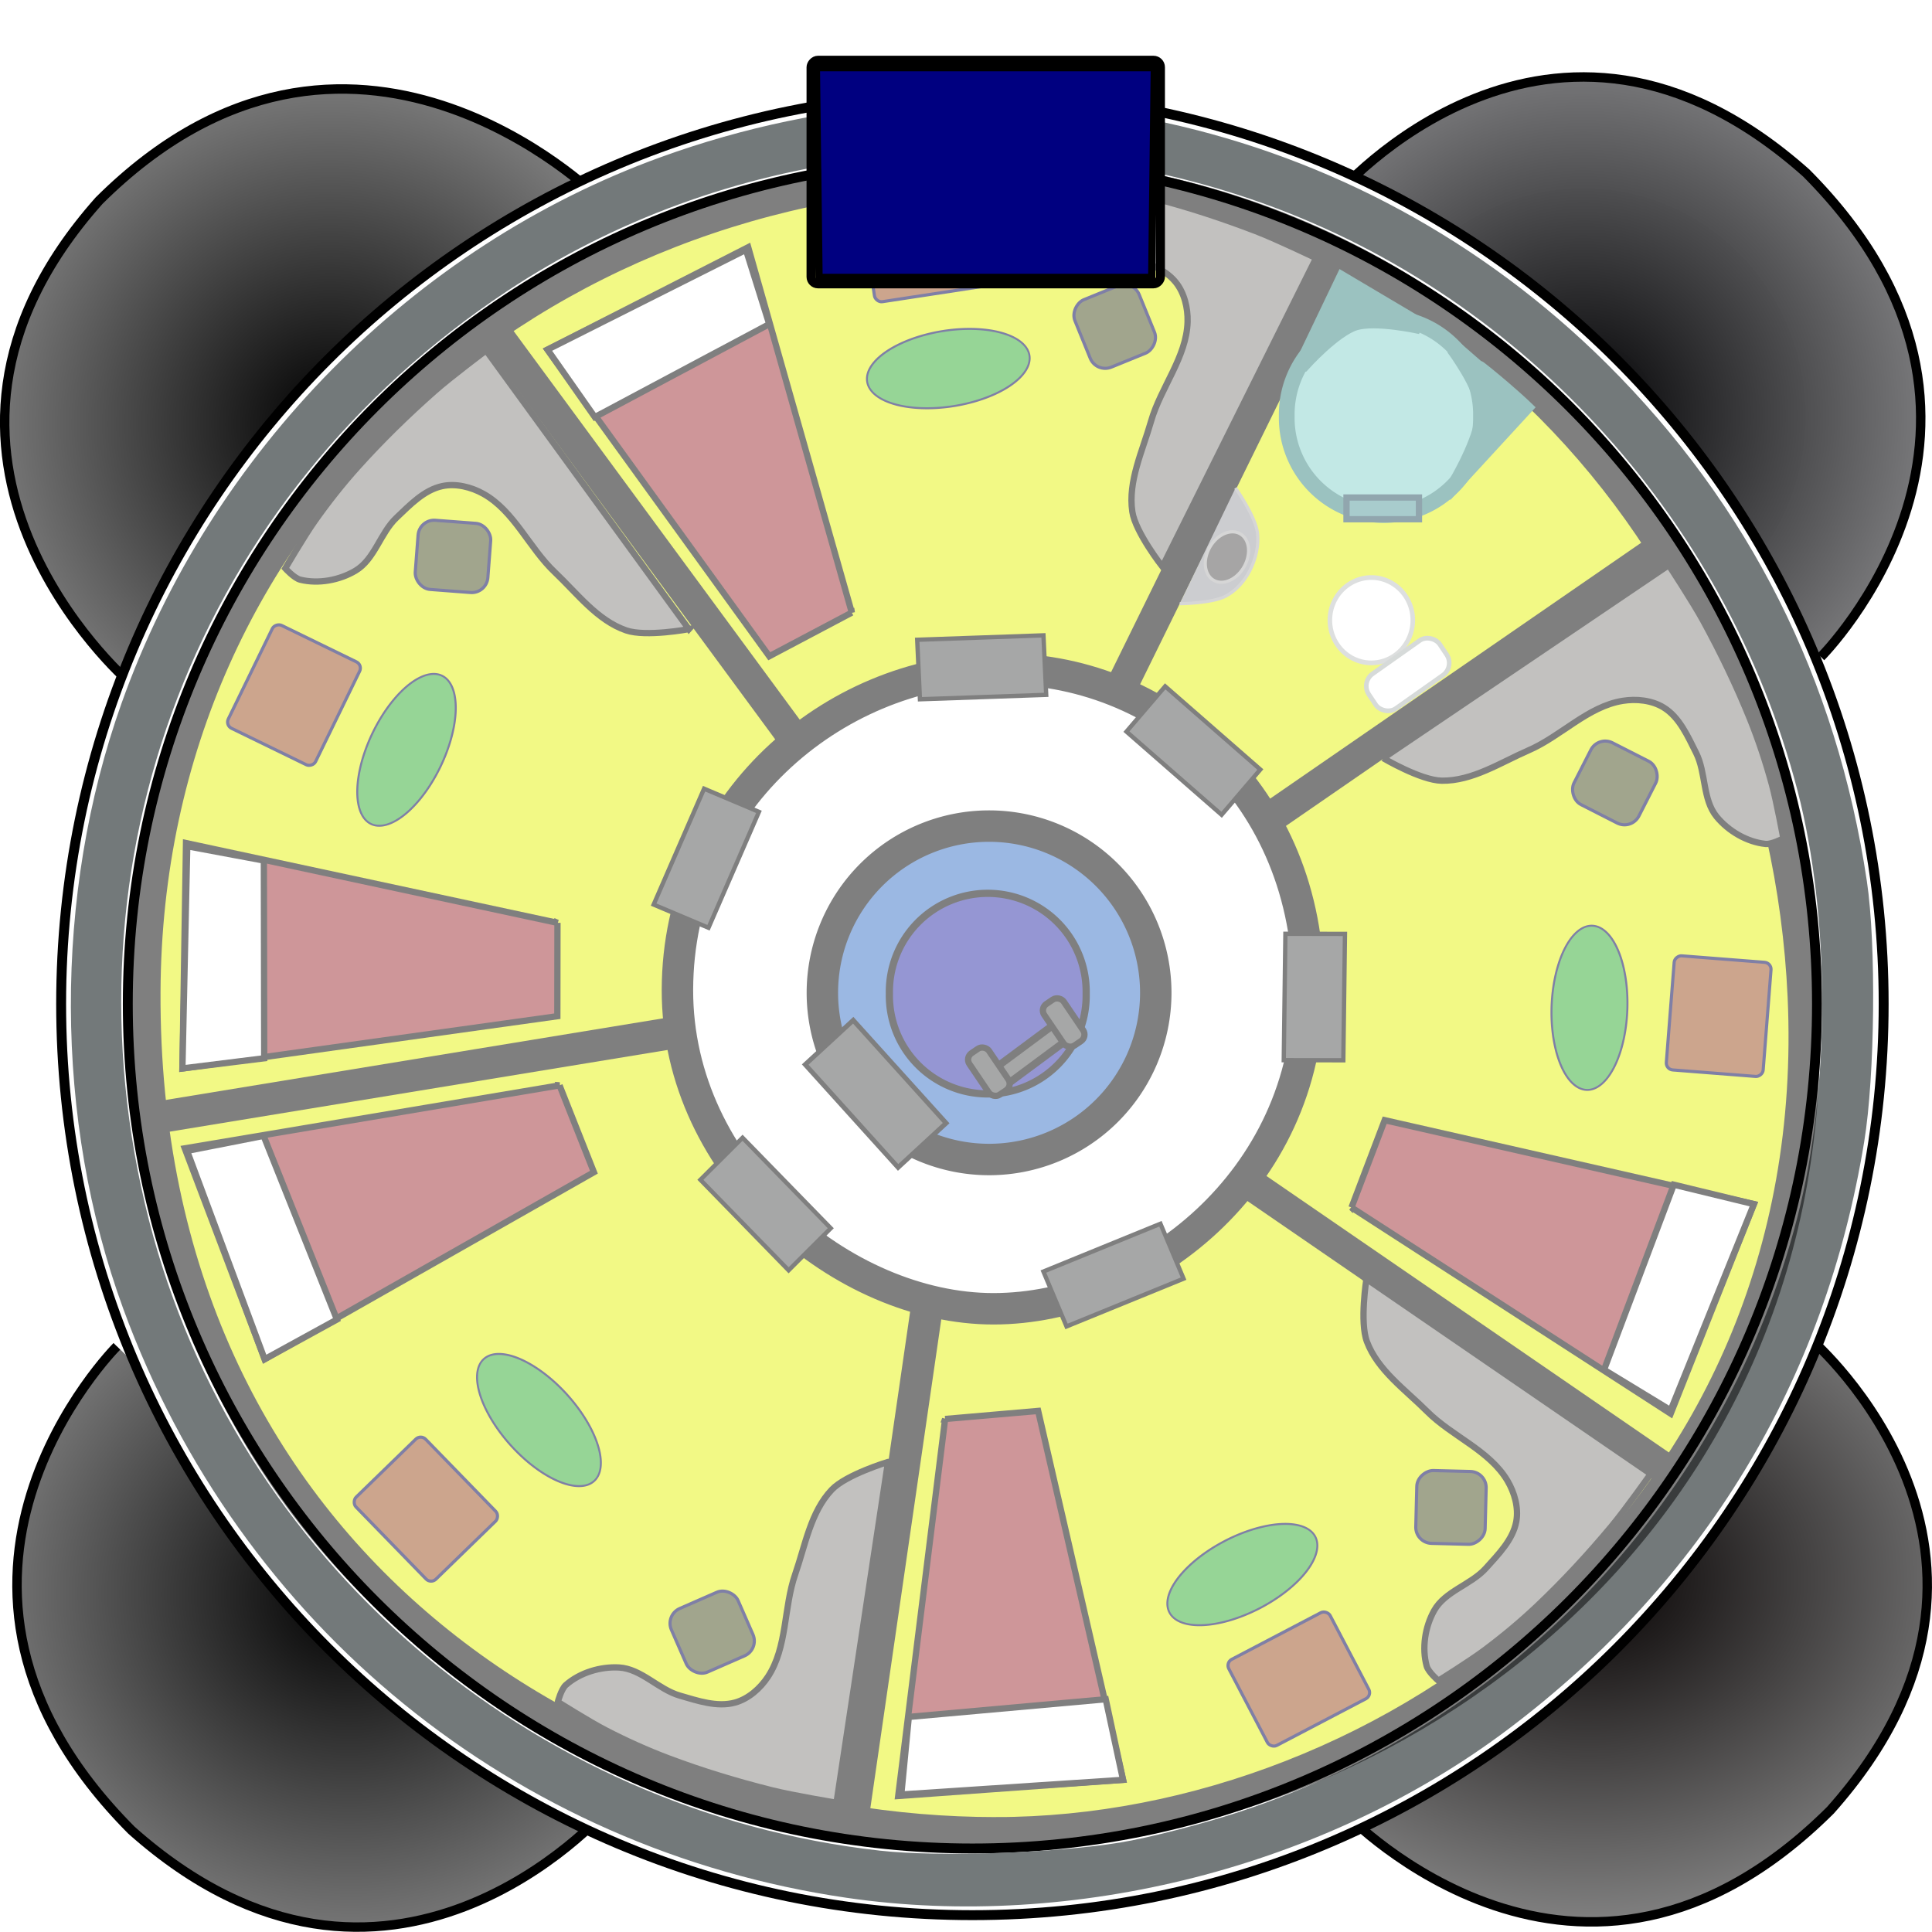 <?xml version="1.0" encoding="UTF-8" standalone="no"?>
<!-- Created with Inkscape (http://www.inkscape.org/) -->

<svg
   xmlns:dc="http://purl.org/dc/elements/1.1/"
   xmlns:cc="http://creativecommons.org/ns#"
   xmlns:rdf="http://www.w3.org/1999/02/22-rdf-syntax-ns#"
   xmlns:svg="http://www.w3.org/2000/svg"
   xmlns="http://www.w3.org/2000/svg"
   xmlns:xlink="http://www.w3.org/1999/xlink"
   xmlns:sodipodi="http://sodipodi.sourceforge.net/DTD/sodipodi-0.dtd"
   xmlns:inkscape="http://www.inkscape.org/namespaces/inkscape"
   width="61.465"
   height="61.46"
   id="svg2396"
   sodipodi:version="0.32"
   inkscape:version="0.47 r22583"
   sodipodi:docname="residential_hab.svg"
   inkscape:output_extension="org.inkscape.output.svg.inkscape"
   version="1.0"
   inkscape:export-filename="/home/scud/Documents/msp/concept_art/lander_hab_color.png"
   inkscape:export-xdpi="99.859245"
   inkscape:export-ydpi="99.859245"
   enable-background="new">
  <defs
     id="defs2398">
    <linearGradient
       id="linearGradient3282">
      <stop
         style="stop-color:#000000;stop-opacity:1;"
         offset="0"
         id="stop3284" />
      <stop
         style="stop-color:#7b7b7b;stop-opacity:1;"
         offset="1"
         id="stop3286" />
    </linearGradient>
    <linearGradient
       id="linearGradient3273">
      <stop
         style="stop-color:#000002;stop-opacity:1;"
         offset="0"
         id="stop3275" />
      <stop
         style="stop-color:#777779;stop-opacity:0.991;"
         offset="1"
         id="stop3277" />
    </linearGradient>
    <linearGradient
       id="linearGradient3264">
      <stop
         style="stop-color:#040000;stop-opacity:1;"
         offset="0"
         id="stop3266" />
      <stop
         style="stop-color:#848484;stop-opacity:1;"
         offset="1"
         id="stop3268" />
    </linearGradient>
    <linearGradient
       id="linearGradient3255">
      <stop
         style="stop-color:#000000;stop-opacity:1;"
         offset="0"
         id="stop3257" />
      <stop
         style="stop-color:#828282;stop-opacity:1;"
         offset="1"
         id="stop3259" />
    </linearGradient>
    <radialGradient
       inkscape:collect="always"
       xlink:href="#linearGradient3255"
       id="radialGradient3261"
       cx="295.46"
       cy="93.108"
       fx="295.46"
       fy="93.108"
       r="9.497"
       gradientTransform="matrix(-0.109,1.226,1.294,0.115,209.434,-241.08)"
       gradientUnits="userSpaceOnUse" />
    <radialGradient
       inkscape:collect="always"
       xlink:href="#linearGradient3264"
       id="radialGradient3270"
       cx="337.688"
       cy="93.486"
       fx="337.688"
       fy="93.486"
       r="9.388"
       gradientTransform="matrix(1.488,0.027,0.021,-1.199,-167.321,234.264)"
       gradientUnits="userSpaceOnUse" />
    <radialGradient
       inkscape:collect="always"
       xlink:href="#linearGradient3273"
       id="radialGradient3279"
       cx="336.775"
       cy="134.029"
       fx="336.775"
       fy="134.029"
       r="9.442"
       gradientTransform="matrix(0.016,-1.172,-1.146,-0.016,485.227,491.163)"
       gradientUnits="userSpaceOnUse" />
    <radialGradient
       inkscape:collect="always"
       xlink:href="#linearGradient3282"
       id="radialGradient3319"
       gradientUnits="userSpaceOnUse"
       gradientTransform="matrix(-1.143,0.017,0.017,1.153,630.449,-65.186)"
       cx="293.591"
       cy="134.234"
       fx="293.591"
       fy="134.234"
       r="9.572" />
    <filter
       inkscape:collect="always"
       id="filter3702">
      <feBlend
         inkscape:collect="always"
         mode="multiply"
         in2="BackgroundImage"
         id="feBlend3704" />
    </filter>
  </defs>
  <sodipodi:namedview
     id="base"
     pagecolor="#ffffff"
     bordercolor="#666666"
     borderopacity="1.0"
     gridtolerance="10000"
     guidetolerance="10"
     objecttolerance="10"
     inkscape:pageopacity="0.0"
     inkscape:pageshadow="2"
     inkscape:zoom="9.0628052"
     inkscape:cx="30.73247"
     inkscape:cy="30.73"
     inkscape:document-units="px"
     inkscape:current-layer="layer6"
     showgrid="true"
     inkscape:snap-global="false"
     inkscape:window-width="1440"
     inkscape:window-height="825"
     inkscape:window-x="0"
     inkscape:window-y="24"
     inkscape:snap-to-guides="false"
     showguides="true"
     inkscape:guide-bbox="true"
     inkscape:snap-grids="true"
     inkscape:snap-object-midpoints="true"
     inkscape:window-maximized="1">
    <inkscape:grid
       type="xygrid"
       id="grid2427"
       visible="true"
       enabled="true"
       empspacing="5"
       snapvisiblegridlinesonly="true" />
    <sodipodi:guide
       orientation="1,0"
       position="31.558,37.737"
       id="guide2842" />
    <sodipodi:guide
       orientation="0,1"
       position="-8.055,30.013"
       id="guide2844" />
  </sodipodi:namedview>
  <g
     inkscape:label="foot pads"
     inkscape:groupmode="layer"
     id="layer1"
     style="display:inline"
     transform="translate(-286.652,-81.089)"
     sodipodi:insensitive="true">
    <path
       style="fill:url(#radialGradient3261);fill-opacity:1;fill-rule:evenodd;stroke:#000000;stroke-width:0.3px;stroke-linecap:butt;stroke-linejoin:miter;stroke-opacity:1;display:inline"
       d="m 290.37,123.922 c 0,0 -7.45,7.44 0.466,15.395 8.152,7.257 15.052,-0.579 15.052,-0.579"
       id="path2415"
       sodipodi:nodetypes="ccc" />
    <path
       style="fill:url(#radialGradient3270);fill-opacity:1;fill-rule:evenodd;stroke:#000000;stroke-width:0.3px;stroke-linecap:butt;stroke-linejoin:miter;stroke-opacity:1;display:inline"
       d="m 329.49,138.812 c 0,0 7.44,7.783 15.395,-0.132 7.257,-8.152 -0.579,-14.941 -0.579,-14.941"
       id="path2417"
       sodipodi:nodetypes="ccc" />
    <path
       style="fill:url(#radialGradient3279);fill-opacity:1;fill-rule:evenodd;stroke:#000000;stroke-width:0.3px;stroke-linecap:butt;stroke-linejoin:miter;stroke-opacity:1;display:inline"
       d="m 344.582,101.988 c 0,0 7.45,-7.44 -0.466,-15.395 -8.152,-7.257 -14.941,0.69 -14.941,0.69"
       id="path2419"
       sodipodi:nodetypes="ccc" />
    <path
       style="fill:url(#radialGradient3319);fill-opacity:1;fill-rule:evenodd;stroke:#000000;stroke-width:0.3px;stroke-linecap:butt;stroke-linejoin:miter;stroke-opacity:1;display:inline"
       d="m 305.645,87.34 c 0,0 -7.885,-7.783 -15.84,0.132 -7.257,8.152 0.913,15.275 0.913,15.275"
       id="path2421"
       sodipodi:nodetypes="ccc" />
  </g>
  <g
     inkscape:groupmode="layer"
     id="layer2"
     style="display:inline"
     transform="translate(-286.652,-81.089)"
     inkscape:label="frame"
     sodipodi:insensitive="true">
    <path
       sodipodi:type="arc"
       style="fill:#ffffff;fill-opacity:1;fill-rule:evenodd;stroke:#000000;stroke-width:0.315;stroke-linecap:round;stroke-linejoin:miter;stroke-miterlimit:4;stroke-opacity:1;stroke-dasharray:none;stroke-dashoffset:0"
       id="path3634"
       sodipodi:cx="30.935921"
       sodipodi:cy="31.938292"
       sodipodi:rx="28.991379"
       sodipodi:ry="28.991379"
       d="m 59.927,31.938 c 0,16.011 -12.98,28.991 -28.991,28.991 -16.011,0 -28.991,-12.98 -28.991,-28.991 0,-16.011 12.98,-28.991 28.991,-28.991 16.011,0 28.991,12.98 28.991,28.991 z"
       transform="translate(286.652,81.089)" />
    <path
       sodipodi:type="arc"
       style="fill:#ffffff;fill-opacity:1;fill-rule:evenodd;stroke:#000000;stroke-width:0.315;stroke-linecap:round;stroke-linejoin:miter;stroke-miterlimit:4;stroke-opacity:1;stroke-dasharray:none;stroke-dashoffset:0"
       id="path3632"
       sodipodi:cx="30.935921"
       sodipodi:cy="31.938292"
       sodipodi:rx="26.870056"
       sodipodi:ry="26.870056"
       d="m 57.806,31.938 c 0,14.84 -12.03,26.87 -26.87,26.87 -14.84,0 -26.87,-12.03 -26.87,-26.87 0,-14.84 12.03,-26.87 26.87,-26.87 14.84,0 26.87,12.03 26.87,26.87 z"
       transform="translate(286.652,81.089)" />
    <path
       style="color:#000000;fill:#73797a;fill-opacity:1;fill-rule:nonzero;stroke:none;stroke-width:1;marker:none;visibility:visible;display:inline;overflow:visible;enable-background:accumulate"
       d="M 26.935,60.377 C 16.357,58.832 7.615,51.716 3.924,41.645 1.719,35.63 1.697,28.471 3.866,22.377 6.714,14.374 13.16,7.845 21.024,4.999 31.598,1.172 43.197,3.705 51.114,11.568 c 4.534,4.503 7.318,10.042 8.279,16.466 0.299,2.002 0.257,6.199 -0.085,8.289 -1.244,7.626 -5.107,14.001 -11.325,18.689 -5.812,4.382 -13.813,6.422 -21.047,5.365 l 0,0 z m 8.711,-1.76 c 0.896,-0.146 2.592,-0.582 3.769,-0.968 8.749,-2.873 15.485,-10.046 17.766,-18.92 1.051,-4.088 1.053,-9.558 0.005,-13.578 C 54.901,16.387 48.25,9.2 39.763,6.323 31.78,3.617 23.012,4.707 16.135,9.26 6.284,15.782 1.815,27.379 4.741,38.827 7.487,49.575 16.833,57.63 28.007,58.878 c 1.832,0.205 5.57,0.077 7.64,-0.261 z"
       id="path3637"
       transform="translate(286.652,81.089)" />
  </g>
  <g
     inkscape:groupmode="layer"
     id="layer4"
     inkscape:label="central ladder"
     style="opacity:0.5;display:inline"
     transform="translate(0,1.774)"
     sodipodi:insensitive="true">
    <path
       sodipodi:type="arc"
       style="fill:#3771c8;fill-opacity:1;stroke:#000000;stroke-opacity:1;display:inline"
       id="path2850"
       sodipodi:cx="31.466251"
       sodipodi:cy="29.810972"
       sodipodi:rx="5.3033009"
       sodipodi:ry="5.3033009"
       d="m 36.77,29.811 a 5.303,5.303 0 1 1 -10.607,0 5.303,5.303 0 1 1 10.607,0 z" />
    <rect
       style="fill:#4e4f4f;fill-opacity:1;fill-rule:nonzero;stroke:#000000;stroke-width:0.151;stroke-linecap:round;stroke-linejoin:miter;stroke-miterlimit:4;stroke-opacity:1;stroke-dasharray:none;stroke-dashoffset:0;display:inline"
       id="rect3627"
       width="4.411"
       height="2.079"
       x="40.972"
       y="0.417"
       transform="matrix(0.67,0.742,-0.735,0.678,0,0)" />
    <path
       sodipodi:type="arc"
       style="fill:#2c2ea8;fill-opacity:1;fill-rule:nonzero;stroke:#000000;stroke-width:0.2;stroke-linecap:round;stroke-linejoin:miter;stroke-miterlimit:4;stroke-opacity:1;stroke-dasharray:none;stroke-dashoffset:0;display:inline"
       id="path3640"
       sodipodi:cx="31.52923"
       sodipodi:cy="31.460489"
       sodipodi:rx="2.7195022"
       sodipodi:ry="2.7195022"
       d="m 34.249,31.46 a 2.72,2.72 0 1 1 -5.439,0 2.72,2.72 0 1 1 5.439,0 z"
       transform="matrix(1.151,0,0,1.151,-4.865,-6.373)" />
    <rect
       style="fill:#4e4f4f;fill-opacity:1;fill-rule:nonzero;stroke:#000000;stroke-width:0.238;stroke-linecap:round;stroke-linejoin:miter;stroke-miterlimit:4;stroke-opacity:1;stroke-dasharray:none;stroke-dashoffset:0;display:inline"
       id="rect3633"
       width="3.178"
       height="0.644"
       x="8.98"
       y="46.339"
       transform="matrix(0.803,-0.596,0.522,0.853,0,-1.774)"
       ry="0.303" />
    <rect
       ry="0.25"
       transform="matrix(0.828,-0.561,0.561,0.828,0,-1.774)"
       y="45.108"
       x="9.391"
       height="1.596"
       width="0.751"
       id="rect3631"
       style="fill:#4e4f4f;fill-opacity:1;fill-rule:nonzero;stroke:#000000;stroke-width:0.2;stroke-linecap:round;stroke-linejoin:miter;stroke-miterlimit:4;stroke-opacity:1;stroke-dasharray:none;stroke-dashoffset:0;display:inline" />
    <rect
       style="fill:#4e4f4f;fill-opacity:1;fill-rule:nonzero;stroke:#000000;stroke-width:0.2;stroke-linecap:round;stroke-linejoin:miter;stroke-miterlimit:4;stroke-opacity:1;stroke-dasharray:none;stroke-dashoffset:0;display:inline"
       id="rect3629"
       width="0.751"
       height="1.596"
       x="6.544"
       y="45.068"
       transform="matrix(0.828,-0.561,0.561,0.828,0,-1.774)"
       ry="0.25" />
  </g>
  <g
     inkscape:groupmode="layer"
     id="layer6"
     inkscape:label="interior"
     style="opacity:0.5;display:inline;filter:url(#filter3702)"
     transform="translate(0,1.774)">
    <g
       style="fill:#e5f30c;fill-opacity:1;fill-rule:nonzero;stroke:#000000;stroke-opacity:1;display:inline"
       id="g3633"
       transform="translate(0.375,0.125)">
      <path
         sodipodi:nodetypes="czzszcscss"
         d="m 31.234,39.739 c 4.757,-0.003 10.001,-4.059 10.017,-10.137 0.017,-6.188 -4.633,-10.317 -9.961,-10.222 -5.215,0.093 -10.096,4.312 -10.113,10.206 -0.016,5.756 5.301,10.156 10.058,10.153 z m 0.074,16.671 C 18.329,56.41 4.154,47.602 4.232,29.659 4.301,14.141 16.912,3.66 31.116,3.551 45.975,3.784 56.35,15.732 56.996,29.797 57.753,46.4 43.845,56.41 31.308,56.41 z"
         style="fill:#e5f30c;fill-opacity:1;fill-rule:nonzero;stroke:#000000;stroke-opacity:1"
         id="path3635" />
    </g>
    <path
       style="fill:none;stroke:#000000;stroke-width:1px;stroke-linecap:butt;stroke-linejoin:miter;stroke-opacity:1"
       d="M 25.102,21.502 15.733,8.775"
       id="path3645"
       sodipodi:nodetypes="cc" />
    <path
       style="fill:none;stroke:#000000;stroke-width:1px;stroke-linecap:butt;stroke-linejoin:miter;stroke-opacity:1"
       d="M 35.637,20.154 42.323,6.553"
       id="path3651"
       sodipodi:nodetypes="cc" />
    <path
       style="fill:none;stroke:#000000;stroke-width:1px;stroke-linecap:butt;stroke-linejoin:miter;stroke-opacity:1"
       d="M 39.895,24.595 52.682,15.777"
       id="path3653"
       sodipodi:nodetypes="cc" />
    <rect
       style="fill:#4e4f4f;fill-opacity:1;fill-rule:nonzero;stroke:#000000;stroke-width:0.137;stroke-linecap:round;stroke-linejoin:miter;stroke-miterlimit:4;stroke-opacity:1;stroke-dasharray:none;stroke-dashoffset:0;display:inline"
       id="rect3654"
       width="4.021"
       height="1.895"
       x="27.851"
       y="-43.151"
       transform="matrix(-0.013,1,-1,-0.002,0,0)" />
    <rect
       style="fill:#4e4f4f;fill-opacity:1;fill-rule:nonzero;stroke:#000000;stroke-width:0.137;stroke-linecap:round;stroke-linejoin:miter;stroke-miterlimit:4;stroke-opacity:1;stroke-dasharray:none;stroke-dashoffset:0;display:inline"
       id="rect3670"
       width="4.021"
       height="1.895"
       x="41.213"
       y="-9.285"
       transform="matrix(0.753,0.658,-0.65,0.76,0,0)" />
    <rect
       transform="matrix(0.999,-0.035,0.046,0.999,0,0)"
       y="19.59"
       x="28.307"
       height="1.895"
       width="4.021"
       id="rect3672"
       style="fill:#4e4f4f;fill-opacity:1;fill-rule:nonzero;stroke:#000000;stroke-width:0.137;stroke-linecap:round;stroke-linejoin:miter;stroke-miterlimit:4;stroke-opacity:1;stroke-dasharray:none;stroke-dashoffset:0;display:inline" />
    <rect
       transform="matrix(0.399,-0.917,0.921,0.389,0,0)"
       y="29.851"
       x="-16.786"
       height="1.895"
       width="4.021"
       id="rect3676"
       style="fill:#4e4f4f;fill-opacity:1;fill-rule:nonzero;stroke:#000000;stroke-width:0.137;stroke-linecap:round;stroke-linejoin:miter;stroke-miterlimit:4;stroke-opacity:1;stroke-dasharray:none;stroke-dashoffset:0;display:inline" />
    <g
       id="g3682"
       transform="matrix(1,-0.017,0.017,1,-0.657,0.859)">
      <path
         sodipodi:nodetypes="ccccc"
         transform="translate(0,-1.774)"
         id="path3678"
         d="m 43.033,38.288 1.103,-2.759 11.696,2.869 -2.759,6.62 -10.041,-6.731 z"
         style="fill:#9d2e33;fill-opacity:1;stroke:#000000;stroke-width:0.2;stroke-linecap:butt;stroke-linejoin:miter;stroke-miterlimit:4;stroke-opacity:1;stroke-dasharray:none" />
      <path
         sodipodi:nodetypes="ccccc"
         transform="translate(0,-1.774)"
         id="path3680"
         d="m 50.978,43.585 2.317,-5.848 2.538,0.662 -2.759,6.51 -2.096,-1.324 z"
         style="fill:#ffffff;fill-opacity:1;stroke:#000000;stroke-width:0.2;stroke-linecap:butt;stroke-linejoin:miter;stroke-miterlimit:4;stroke-opacity:1;stroke-dasharray:none" />
    </g>
    <g
       transform="matrix(-0.314,-0.949,0.949,-0.314,13.164,69.475)"
       id="g3692" />
    <g
       id="g3698"
       transform="matrix(-0.762,-0.647,0.647,-0.762,36.266,73.381)">
      <path
         style="fill:#9d2e33;fill-opacity:1;stroke:#000000;stroke-width:0.2;stroke-linecap:butt;stroke-linejoin:miter;stroke-miterlimit:4;stroke-opacity:1;stroke-dasharray:none"
         d="m 43.033,38.288 1.103,-2.759 11.696,2.869 -2.759,6.62 -10.041,-6.731 z"
         id="path3700"
         transform="translate(0,-1.774)"
         sodipodi:nodetypes="ccccc" />
      <path
         style="fill:#ffffff;fill-opacity:1;stroke:#000000;stroke-width:0.2;stroke-linecap:butt;stroke-linejoin:miter;stroke-miterlimit:4;stroke-opacity:1;stroke-dasharray:none"
         d="m 50.978,43.585 2.317,-5.848 2.538,0.662 -2.759,6.51 -2.096,-1.324 z"
         id="path3702"
         transform="translate(0,-1.774)"
         sodipodi:nodetypes="ccccc" />
    </g>
    <path
       sodipodi:nodetypes="caaaaaaacaaacc"
       id="path3706"
       d="m 36.981,16.255 c 0,0 -0.858,-1.093 -0.957,-1.75 -0.144,-0.967 0.325,-1.931 0.594,-2.871 0.309,-1.082 1.132,-2.044 1.164,-3.169 0.013,-0.443 -0.104,-0.93 -0.386,-1.271 C 37.021,6.738 36.39,6.558 35.833,6.366 35.162,6.134 34.34,6.361 33.736,5.987 33.231,5.675 32.809,5.136 32.67,4.558 c -0.046,-0.193 0.1,-0.586 0.1,-0.586 0,0 1.174,0.058 1.756,0.136 0.727,0.098 1.451,0.235 2.162,0.418 1.111,0.286 2.203,0.646 3.274,1.057 0.65,0.25 1.908,0.855 1.908,0.855 L 36.981,16.255 z"
       style="fill:#858480;fill-opacity:1;stroke:#000000;stroke-width:0.2;stroke-linecap:butt;stroke-linejoin:miter;stroke-miterlimit:4;stroke-opacity:1;stroke-dasharray:none" />
    <path
       style="fill:#858480;fill-opacity:1;stroke:#000000;stroke-width:0.2;stroke-linecap:butt;stroke-linejoin:miter;stroke-miterlimit:4;stroke-opacity:1;stroke-dasharray:none"
       d="m 44.006,22.346 c 0,0 1.196,0.707 1.861,0.717 0.977,0.015 1.871,-0.578 2.768,-0.968 1.032,-0.449 1.877,-1.392 2.987,-1.572 0.437,-0.071 0.935,-0.019 1.311,0.215 0.501,0.312 0.762,0.913 1.027,1.44 0.319,0.635 0.202,1.479 0.652,2.029 0.377,0.46 0.966,0.806 1.557,0.868 0.197,0.02 0.567,-0.176 0.567,-0.176 0,0 -0.212,-1.156 -0.367,-1.723 -0.193,-0.708 -0.425,-1.407 -0.7,-2.088 -0.43,-1.063 -0.931,-2.099 -1.48,-3.105 -0.334,-0.612 -1.1,-1.778 -1.1,-1.778 l -9.084,6.142 z"
       id="path3708"
       sodipodi:nodetypes="caaaaaaacaaacc" />
    <path
       sodipodi:type="arc"
       style="fill:#85d1cc;fill-opacity:1;fill-rule:nonzero;stroke:#378581;stroke-width:0.5;stroke-linecap:round;stroke-linejoin:miter;stroke-miterlimit:4;stroke-opacity:1;stroke-dasharray:none;stroke-dashoffset:0"
       id="path3712"
       sodipodi:cx="43.4744"
       sodipodi:cy="14.013321"
       sodipodi:rx="3.0895512"
       sodipodi:ry="3.0895512"
       d="m 46.564,14.013 a 3.09,3.09 0 1 1 -6.179,0 3.09,3.09 0 1 1 6.179,0 z"
       transform="translate(0.552,-2.546)" />
    <path
       style="fill:#378581;fill-opacity:1;stroke:#378581;stroke-width:0.5;stroke-linecap:butt;stroke-linejoin:miter;stroke-miterlimit:4;stroke-opacity:1;stroke-dasharray:none"
       d="m 46.388,15.271 2.117,-2.302 c 0,0 -0.449,-0.431 -1.203,-1.045 -0.802,-0.653 0.592,0.571 -1.057,-0.868 0,0 0.915,1.228 0.955,1.95 0.045,0.801 -0.812,2.264 -0.812,2.264 z"
       id="path3716"
       transform="translate(0,-1.774)"
       sodipodi:nodetypes="ccscac" />
    <path
       style="fill:#378581;fill-opacity:1;stroke:#378581;stroke-width:0.5;stroke-linecap:butt;stroke-linejoin:miter;stroke-miterlimit:4;stroke-opacity:1;stroke-dasharray:none"
       d="m 41.455,11.564 1.268,-2.65 2.478,1.469 c 0,0 -1.434,-0.327 -2.103,-0.115 -0.665,0.211 -1.642,1.296 -1.642,1.296 z"
       id="path3720"
       transform="translate(0,-1.774)"
       sodipodi:nodetypes="cccac" />
    <rect
       style="fill:#51999b;fill-opacity:1;fill-rule:nonzero;stroke:#234d5e;stroke-width:0.2;stroke-linecap:butt;stroke-linejoin:miter;stroke-miterlimit:4;stroke-opacity:1;stroke-dasharray:none;stroke-dashoffset:0"
       id="rect3722"
       width="2.305"
       height="0.691"
       x="42.838"
       y="14.054" />
    <path
       sodipodi:type="arc"
       style="fill:#ffffff;fill-opacity:1;fill-rule:nonzero;stroke:#bcc0c0;stroke-width:0.128;stroke-linecap:butt;stroke-linejoin:miter;stroke-miterlimit:4;stroke-opacity:1;stroke-dasharray:none;stroke-dashoffset:0"
       id="path3724"
       sodipodi:cx="44.322659"
       sodipodi:cy="20.718971"
       sodipodi:rx="1.1640294"
       sodipodi:ry="1.1640294"
       d="m 45.487,20.719 a 1.164,1.164 0 1 1 -2.328,0 1.164,1.164 0 1 1 2.328,0 z"
       transform="matrix(1.133,0,0,1.166,-6.59,-6.201)" />
    <rect
       style="fill:#ffffff;fill-opacity:1;fill-rule:nonzero;stroke:#aeb5b3;stroke-width:0.148;stroke-linecap:butt;stroke-linejoin:miter;stroke-miterlimit:4;stroke-opacity:1;stroke-dasharray:none;stroke-dashoffset:0"
       id="rect3730"
       width="2.763"
       height="1.329"
       x="24.956"
       y="41.261"
       transform="matrix(0.817,-0.577,0.555,0.832,0,0)"
       ry="0.465" />
    <path
       style="fill:#9a9ba1;fill-opacity:1;stroke:#aeaeae;stroke-width:0.1;stroke-linecap:butt;stroke-linejoin:miter;stroke-miterlimit:4;stroke-opacity:1;stroke-dasharray:none"
       d="m 37.532,17.433 c 0,0 1.026,-0.009 1.463,-0.24 0.325,-0.172 0.591,-0.473 0.761,-0.8 0.193,-0.37 0.302,-0.813 0.248,-1.227 -0.067,-0.521 -0.696,-1.415 -0.696,-1.415"
       id="path3732"
       sodipodi:nodetypes="caaac" />
    <path
       sodipodi:type="arc"
       style="fill:#4d4c4c;fill-opacity:1;fill-rule:nonzero;stroke:#aeaeae;stroke-width:0.1;stroke-linecap:butt;stroke-linejoin:miter;stroke-miterlimit:4;stroke-opacity:1;stroke-dasharray:none;stroke-dashoffset:0"
       id="path3734"
       sodipodi:cx="38.905445"
       sodipodi:cy="17.629816"
       sodipodi:rx="0.62678504"
       sodipodi:ry="0.85063684"
       d="m 39.532,17.63 a 0.627,0.851 0 1 1 -1.254,0 0.627,0.851 0 1 1 1.254,0 z"
       transform="matrix(0.87,0.493,-0.493,0.87,13.878,-18.57)" />
    <path
       sodipodi:type="arc"
       style="fill:#2eab2e;fill-opacity:1;fill-rule:nonzero;stroke:#00004d;stroke-width:0.1;stroke-linecap:round;stroke-linejoin:miter;stroke-miterlimit:4;stroke-opacity:1;stroke-dasharray:none;stroke-dashoffset:0"
       id="path3723"
       sodipodi:cx="47.998383"
       sodipodi:cy="30.674829"
       sodipodi:rx="4.3033032"
       sodipodi:ry="1.8757989"
       d="m 52.302,30.675 a 4.303,1.876 0 1 1 -8.607,0 4.303,1.876 0 1 1 8.607,0 z"
       transform="matrix(0.016,-0.607,0.643,3.5247082e-4,30.076,59.413)" />
    <rect
       style="fill:#994c1c;fill-opacity:1;fill-rule:nonzero;stroke:#00004d;stroke-width:0.1;stroke-linecap:round;stroke-linejoin:miter;stroke-miterlimit:4;stroke-opacity:1;stroke-dasharray:none;stroke-dashoffset:0"
       id="rect3725"
       width="3.641"
       height="3.09"
       x="24.374"
       y="-58.437"
       transform="matrix(-0.078,0.997,-0.997,-0.078,0,0)"
       ry="0.221" />
    <rect
       style="fill:#434c1c;fill-opacity:1;fill-rule:nonzero;stroke:#00004d;stroke-width:0.1;stroke-linecap:round;stroke-linejoin:miter;stroke-miterlimit:4;stroke-opacity:1;stroke-dasharray:none;stroke-dashoffset:0"
       id="rect3727"
       width="2.317"
       height="2.207"
       x="55.121"
       y="-3.815"
       transform="matrix(0.891,0.454,-0.454,0.891,0,0)"
       ry="0.514" />
    <rect
       ry="0.221"
       transform="matrix(0.989,-0.151,0.151,0.989,0,0)"
       y="8.876"
       x="26.337"
       height="3.09"
       width="3.641"
       id="rect3729"
       style="fill:#994c1c;fill-opacity:1;fill-rule:nonzero;stroke:#00004d;stroke-width:0.1;stroke-linecap:round;stroke-linejoin:miter;stroke-miterlimit:4;stroke-opacity:1;stroke-dasharray:none;stroke-dashoffset:0" />
    <path
       transform="matrix(-0.599,0.102,-0.125,-0.631,62.755,24.412)"
       d="m 52.302,30.675 a 4.303,1.876 0 1 1 -8.607,0 4.303,1.876 0 1 1 8.607,0 z"
       sodipodi:ry="1.8757989"
       sodipodi:rx="4.3033032"
       sodipodi:cy="30.674829"
       sodipodi:cx="47.998383"
       id="path3731"
       style="fill:#2eab2e;fill-opacity:1;fill-rule:nonzero;stroke:#00004d;stroke-width:0.1;stroke-linecap:round;stroke-linejoin:miter;stroke-miterlimit:4;stroke-opacity:1;stroke-dasharray:none;stroke-dashoffset:0"
       sodipodi:type="arc" />
    <rect
       ry="0.514"
       transform="matrix(0.377,0.926,-0.926,0.377,0,0)"
       y="-30.708"
       x="20.194"
       height="2.207"
       width="2.317"
       id="rect3733"
       style="fill:#434c1c;fill-opacity:1;fill-rule:nonzero;stroke:#00004d;stroke-width:0.1;stroke-linecap:round;stroke-linejoin:miter;stroke-miterlimit:4;stroke-opacity:1;stroke-dasharray:none;stroke-dashoffset:0" />
    <path
       sodipodi:nodetypes="cc"
       id="path3735"
       d="M 52.861,44.881 39.835,35.932"
       style="fill:none;stroke:#000000;stroke-width:1px;stroke-linecap:butt;stroke-linejoin:miter;stroke-opacity:1" />
    <path
       style="fill:none;stroke:#000000;stroke-width:1.016px;stroke-linecap:butt;stroke-linejoin:miter;stroke-opacity:1"
       d="M 27.181,55.717 29.543,39.441"
       id="path3737"
       sodipodi:nodetypes="cc" />
    <rect
       transform="matrix(-0.926,0.378,-0.388,-0.922,0,0)"
       y="-50.238"
       x="-19.613"
       height="1.895"
       width="4.021"
       id="rect3739"
       style="fill:#4e4f4f;fill-opacity:1;fill-rule:nonzero;stroke:#000000;stroke-width:0.137;stroke-linecap:round;stroke-linejoin:miter;stroke-miterlimit:4;stroke-opacity:1;stroke-dasharray:none;stroke-dashoffset:0;display:inline" />
    <g
       transform="matrix(0.45,0.893,-0.893,0.45,43.31,-11.49)"
       id="g3741">
      <path
         style="fill:#9d2e33;fill-opacity:1;stroke:#000000;stroke-width:0.2;stroke-linecap:butt;stroke-linejoin:miter;stroke-miterlimit:4;stroke-opacity:1;stroke-dasharray:none"
         d="m 43.033,38.288 1.103,-2.759 11.696,2.869 -2.759,6.62 -10.041,-6.731 z"
         id="path3743"
         transform="translate(0,-1.774)"
         sodipodi:nodetypes="ccccc" />
      <path
         style="fill:#ffffff;fill-opacity:1;stroke:#000000;stroke-width:0.2;stroke-linecap:butt;stroke-linejoin:miter;stroke-miterlimit:4;stroke-opacity:1;stroke-dasharray:none"
         d="m 50.978,43.585 2.317,-5.848 2.538,0.662 -2.759,6.51 -2.096,-1.324 z"
         id="path3745"
         transform="translate(0,-1.774)"
         sodipodi:nodetypes="ccccc" />
    </g>
    <rect
       ry="0.221"
       transform="matrix(-0.886,0.464,-0.464,-0.886,0,0)"
       y="-66.455"
       x="-14.464"
       height="3.09"
       width="3.641"
       id="rect3747"
       style="fill:#994c1c;fill-opacity:1;fill-rule:nonzero;stroke:#00004d;stroke-width:0.1;stroke-linecap:round;stroke-linejoin:miter;stroke-miterlimit:4;stroke-opacity:1;stroke-dasharray:none;stroke-dashoffset:0" />
    <path
       transform="matrix(0.537,-0.284,0.316,0.56,4.056,44.773)"
       d="m 52.302,30.675 a 4.303,1.876 0 1 1 -8.607,0 4.303,1.876 0 1 1 8.607,0 z"
       sodipodi:ry="1.8757989"
       sodipodi:rx="4.3033032"
       sodipodi:cy="30.674829"
       sodipodi:cx="47.998383"
       id="path3749"
       style="fill:#2eab2e;fill-opacity:1;fill-rule:nonzero;stroke:#00004d;stroke-width:0.1;stroke-linecap:round;stroke-linejoin:miter;stroke-miterlimit:4;stroke-opacity:1;stroke-dasharray:none;stroke-dashoffset:0"
       sodipodi:type="arc" />
    <path
       sodipodi:nodetypes="caaaaaaacaaacc"
       id="path3751"
       d="m 43.472,38.914 c 0,0 -0.219,1.372 0.015,1.994 0.344,0.915 1.223,1.53 1.914,2.221 0.796,0.796 1.982,1.236 2.557,2.204 0.226,0.381 0.361,0.863 0.281,1.299 -0.107,0.58 -0.57,1.044 -0.964,1.483 -0.474,0.529 -1.303,0.73 -1.649,1.35 -0.29,0.519 -0.396,1.194 -0.237,1.767 0.053,0.191 0.372,0.463 0.372,0.463 0,0 0.998,-0.621 1.468,-0.973 0.588,-0.439 1.154,-0.911 1.686,-1.416 0.832,-0.789 1.612,-1.635 2.347,-2.515 0.447,-0.535 1.252,-1.674 1.252,-1.674 l -9.042,-6.203 z"
       style="fill:#858480;fill-opacity:1;stroke:#000000;stroke-width:0.2;stroke-linecap:butt;stroke-linejoin:miter;stroke-miterlimit:4;stroke-opacity:1;stroke-dasharray:none" />
    <rect
       ry="0.514"
       transform="matrix(-0.025,1,-1,-0.025,0,0)"
       y="-48.39"
       x="43.843"
       height="2.207"
       width="2.317"
       id="rect3753"
       style="fill:#434c1c;fill-opacity:1;fill-rule:nonzero;stroke:#00004d;stroke-width:0.1;stroke-linecap:round;stroke-linejoin:miter;stroke-miterlimit:4;stroke-opacity:1;stroke-dasharray:none;stroke-dashoffset:0" />
    <path
       sodipodi:nodetypes="cc"
       id="path3755"
       d="M 5.033,33.774 21.262,31.111"
       style="fill:none;stroke:#000000;stroke-width:1.016px;stroke-linecap:butt;stroke-linejoin:miter;stroke-opacity:1" />
    <g
       id="g3757"
       transform="matrix(-0.727,0.687,-0.687,-0.727,74.171,29.737)">
      <path
         sodipodi:nodetypes="ccccc"
         transform="translate(0,-1.774)"
         id="path3759"
         d="m 43.033,38.288 1.103,-2.759 11.696,2.869 -2.759,6.62 -10.041,-6.731 z"
         style="fill:#9d2e33;fill-opacity:1;stroke:#000000;stroke-width:0.2;stroke-linecap:butt;stroke-linejoin:miter;stroke-miterlimit:4;stroke-opacity:1;stroke-dasharray:none" />
      <path
         sodipodi:nodetypes="ccccc"
         transform="translate(0,-1.774)"
         id="path3761"
         d="m 50.978,43.585 2.317,-5.848 2.538,0.662 -2.759,6.51 -2.096,-1.324 z"
         style="fill:#ffffff;fill-opacity:1;stroke:#000000;stroke-width:0.2;stroke-linecap:butt;stroke-linejoin:miter;stroke-miterlimit:4;stroke-opacity:1;stroke-dasharray:none" />
    </g>
    <rect
       style="fill:#994c1c;fill-opacity:1;fill-rule:nonzero;stroke:#00004d;stroke-width:0.1;stroke-linecap:round;stroke-linejoin:miter;stroke-miterlimit:4;stroke-opacity:1;stroke-dasharray:none;stroke-dashoffset:0"
       id="rect3763"
       width="3.641"
       height="3.09"
       x="-44.421"
       y="-24.061"
       transform="matrix(-0.697,-0.717,0.717,-0.697,0,0)"
       ry="0.221" />
    <path
       sodipodi:type="arc"
       style="fill:#2eab2e;fill-opacity:1;fill-rule:nonzero;stroke:#00004d;stroke-width:0.1;stroke-linecap:round;stroke-linejoin:miter;stroke-miterlimit:4;stroke-opacity:1;stroke-dasharray:none;stroke-dashoffset:0"
       id="path3765"
       sodipodi:cx="47.998383"
       sodipodi:cy="30.674829"
       sodipodi:rx="4.3033032"
       sodipodi:ry="1.8757989"
       d="m 52.302,30.675 a 4.303,1.876 0 1 1 -8.607,0 4.303,1.876 0 1 1 8.607,0 z"
       transform="matrix(0.411,0.448,-0.462,0.447,11.591,8.188)" />
    <path
       style="fill:#858480;fill-opacity:1;stroke:#000000;stroke-width:0.2;stroke-linecap:butt;stroke-linejoin:miter;stroke-miterlimit:4;stroke-opacity:1;stroke-dasharray:none"
       d="m 28.25,44.737 c 0,0 -1.33,0.401 -1.788,0.883 -0.673,0.708 -0.843,1.768 -1.164,2.691 -0.369,1.063 -0.248,2.323 -0.868,3.262 -0.244,0.37 -0.619,0.701 -1.046,0.819 -0.568,0.157 -1.188,-0.058 -1.755,-0.221 -0.683,-0.196 -1.225,-0.854 -1.934,-0.895 -0.593,-0.034 -1.248,0.164 -1.693,0.557 -0.149,0.131 -0.255,0.537 -0.255,0.537 0,0 0.994,0.627 1.515,0.897 0.652,0.338 1.323,0.641 2.01,0.9 1.073,0.404 2.174,0.738 3.287,1.016 0.676,0.169 2.053,0.396 2.053,0.396 l 1.639,-10.842 z"
       id="path3767"
       sodipodi:nodetypes="caaaaaaacaaacc" />
    <rect
       style="fill:#434c1c;fill-opacity:1;fill-rule:nonzero;stroke:#00004d;stroke-width:0.1;stroke-linecap:round;stroke-linejoin:miter;stroke-miterlimit:4;stroke-opacity:1;stroke-dasharray:none;stroke-dashoffset:0"
       id="rect3769"
       width="2.317"
       height="2.207"
       x="-1.802"
       y="-56.136"
       transform="matrix(-0.916,0.401,-0.401,-0.916,0,0)"
       ry="0.514" />
    <g
       transform="matrix(-0.929,0.37,-0.37,-0.929,71.223,45.584)"
       id="g3771">
      <path
         sodipodi:nodetypes="ccccc"
         transform="translate(0,-1.774)"
         id="path3773"
         d="m 43.033,38.288 1.103,-2.759 11.696,2.869 -2.759,6.62 -10.041,-6.731 z"
         style="fill:#9d2e33;fill-opacity:1;stroke:#000000;stroke-width:0.2;stroke-linecap:butt;stroke-linejoin:miter;stroke-miterlimit:4;stroke-opacity:1;stroke-dasharray:none" />
      <path
         sodipodi:nodetypes="ccccc"
         transform="translate(0,-1.774)"
         id="path3775"
         d="m 50.978,43.585 2.317,-5.848 2.538,0.662 -2.759,6.51 -2.096,-1.324 z"
         style="fill:#ffffff;fill-opacity:1;stroke:#000000;stroke-width:0.2;stroke-linecap:butt;stroke-linejoin:miter;stroke-miterlimit:4;stroke-opacity:1;stroke-dasharray:none" />
    </g>
    <path
       style="fill:#858480;fill-opacity:1;stroke:#000000;stroke-width:0.2;stroke-linecap:butt;stroke-linejoin:miter;stroke-miterlimit:4;stroke-opacity:1;stroke-dasharray:none"
       d="m 21.917,18.241 c 0,0 -1.365,0.257 -1.994,0.041 -0.924,-0.318 -1.563,-1.18 -2.273,-1.852 -0.817,-0.773 -1.291,-1.947 -2.274,-2.495 -0.387,-0.216 -0.873,-0.337 -1.306,-0.244 -0.577,0.123 -1.028,0.599 -1.456,1.005 -0.516,0.488 -0.693,1.322 -1.304,1.686 -0.511,0.304 -1.183,0.429 -1.76,0.286 -0.192,-0.048 -0.474,-0.359 -0.474,-0.359 0,0 0.593,-1.015 0.931,-1.495 0.423,-0.6 0.879,-1.179 1.369,-1.725 0.766,-0.853 1.59,-1.657 2.449,-2.416 0.522,-0.462 1.639,-1.298 1.639,-1.298 l 6.452,8.867 z"
       id="path3777"
       sodipodi:nodetypes="caaaaaaacaaacc" />
    <rect
       style="fill:#434c1c;fill-opacity:1;fill-rule:nonzero;stroke:#00004d;stroke-width:0.1;stroke-linecap:round;stroke-linejoin:miter;stroke-miterlimit:4;stroke-opacity:1;stroke-dasharray:none;stroke-dashoffset:0"
       id="rect3779"
       width="2.317"
       height="2.207"
       x="14.423"
       y="13.684"
       transform="matrix(0.997,0.076,-0.076,0.997,0,0)"
       ry="0.514" />
    <rect
       style="fill:#994c1c;fill-opacity:1;fill-rule:nonzero;stroke:#00004d;stroke-width:0.1;stroke-linecap:round;stroke-linejoin:miter;stroke-miterlimit:4;stroke-opacity:1;stroke-dasharray:none;stroke-dashoffset:0"
       id="rect3781"
       width="3.641"
       height="3.09"
       x="-16.009"
       y="15.771"
       transform="matrix(0.438,-0.899,0.899,0.438,0,0)"
       ry="0.221" />
    <path
       sodipodi:type="arc"
       style="fill:#2eab2e;fill-opacity:1;fill-rule:nonzero;stroke:#00004d;stroke-width:0.1;stroke-linecap:round;stroke-linejoin:miter;stroke-miterlimit:4;stroke-opacity:1;stroke-dasharray:none;stroke-dashoffset:0"
       id="path3783"
       sodipodi:cx="47.998383"
       sodipodi:cy="30.674829"
       sodipodi:rx="4.3033032"
       sodipodi:ry="1.8757989"
       d="m 52.302,30.675 a 4.303,1.876 0 1 1 -8.607,0 4.303,1.876 0 1 1 8.607,0 z"
       transform="matrix(-0.258,0.55,-0.589,-0.257,43.384,3.566)" />
    <rect
       style="fill:#4e4f4f;fill-opacity:1;fill-rule:nonzero;stroke:#000000;stroke-width:0.137;stroke-linecap:round;stroke-linejoin:miter;stroke-miterlimit:4;stroke-opacity:1;stroke-dasharray:none;stroke-dashoffset:0;display:inline"
       id="rect3785"
       width="4.021"
       height="1.895"
       x="-45.082"
       y="-9.009"
       transform="matrix(-0.698,-0.716,0.708,-0.706,0,0)" />
  </g>
  <g
     inkscape:groupmode="layer"
     id="layer5"
     inkscape:label="airlock"
     style="display:inline"
     sodipodi:insensitive="true">
    <rect
       style="fill:#0000ff;fill-opacity:0;stroke:#000000;stroke-width:0.285;display:inline"
       id="rect2425"
       width="11.117"
       height="7.115"
       x="312.454"
       y="-90.12"
       ry="0.222"
       transform="matrix(1,0,0,-1,-286.652,-81.089)" />
    <path
       transform="translate(-286.652,-81.089)"
       style="fill:#000080;fill-opacity:1;fill-rule:evenodd;stroke:#000000;stroke-width:0.23;stroke-miterlimit:4;stroke-opacity:1;stroke-dasharray:none;display:inline"
       d="m 312.668,86.578 0.041,3.336 5.292,0 5.292,0 0.041,-3.336 0.041,-3.336 -5.375,0 -5.375,0 0.041,3.336 z"
       id="path3327" />
  </g>
</svg>
